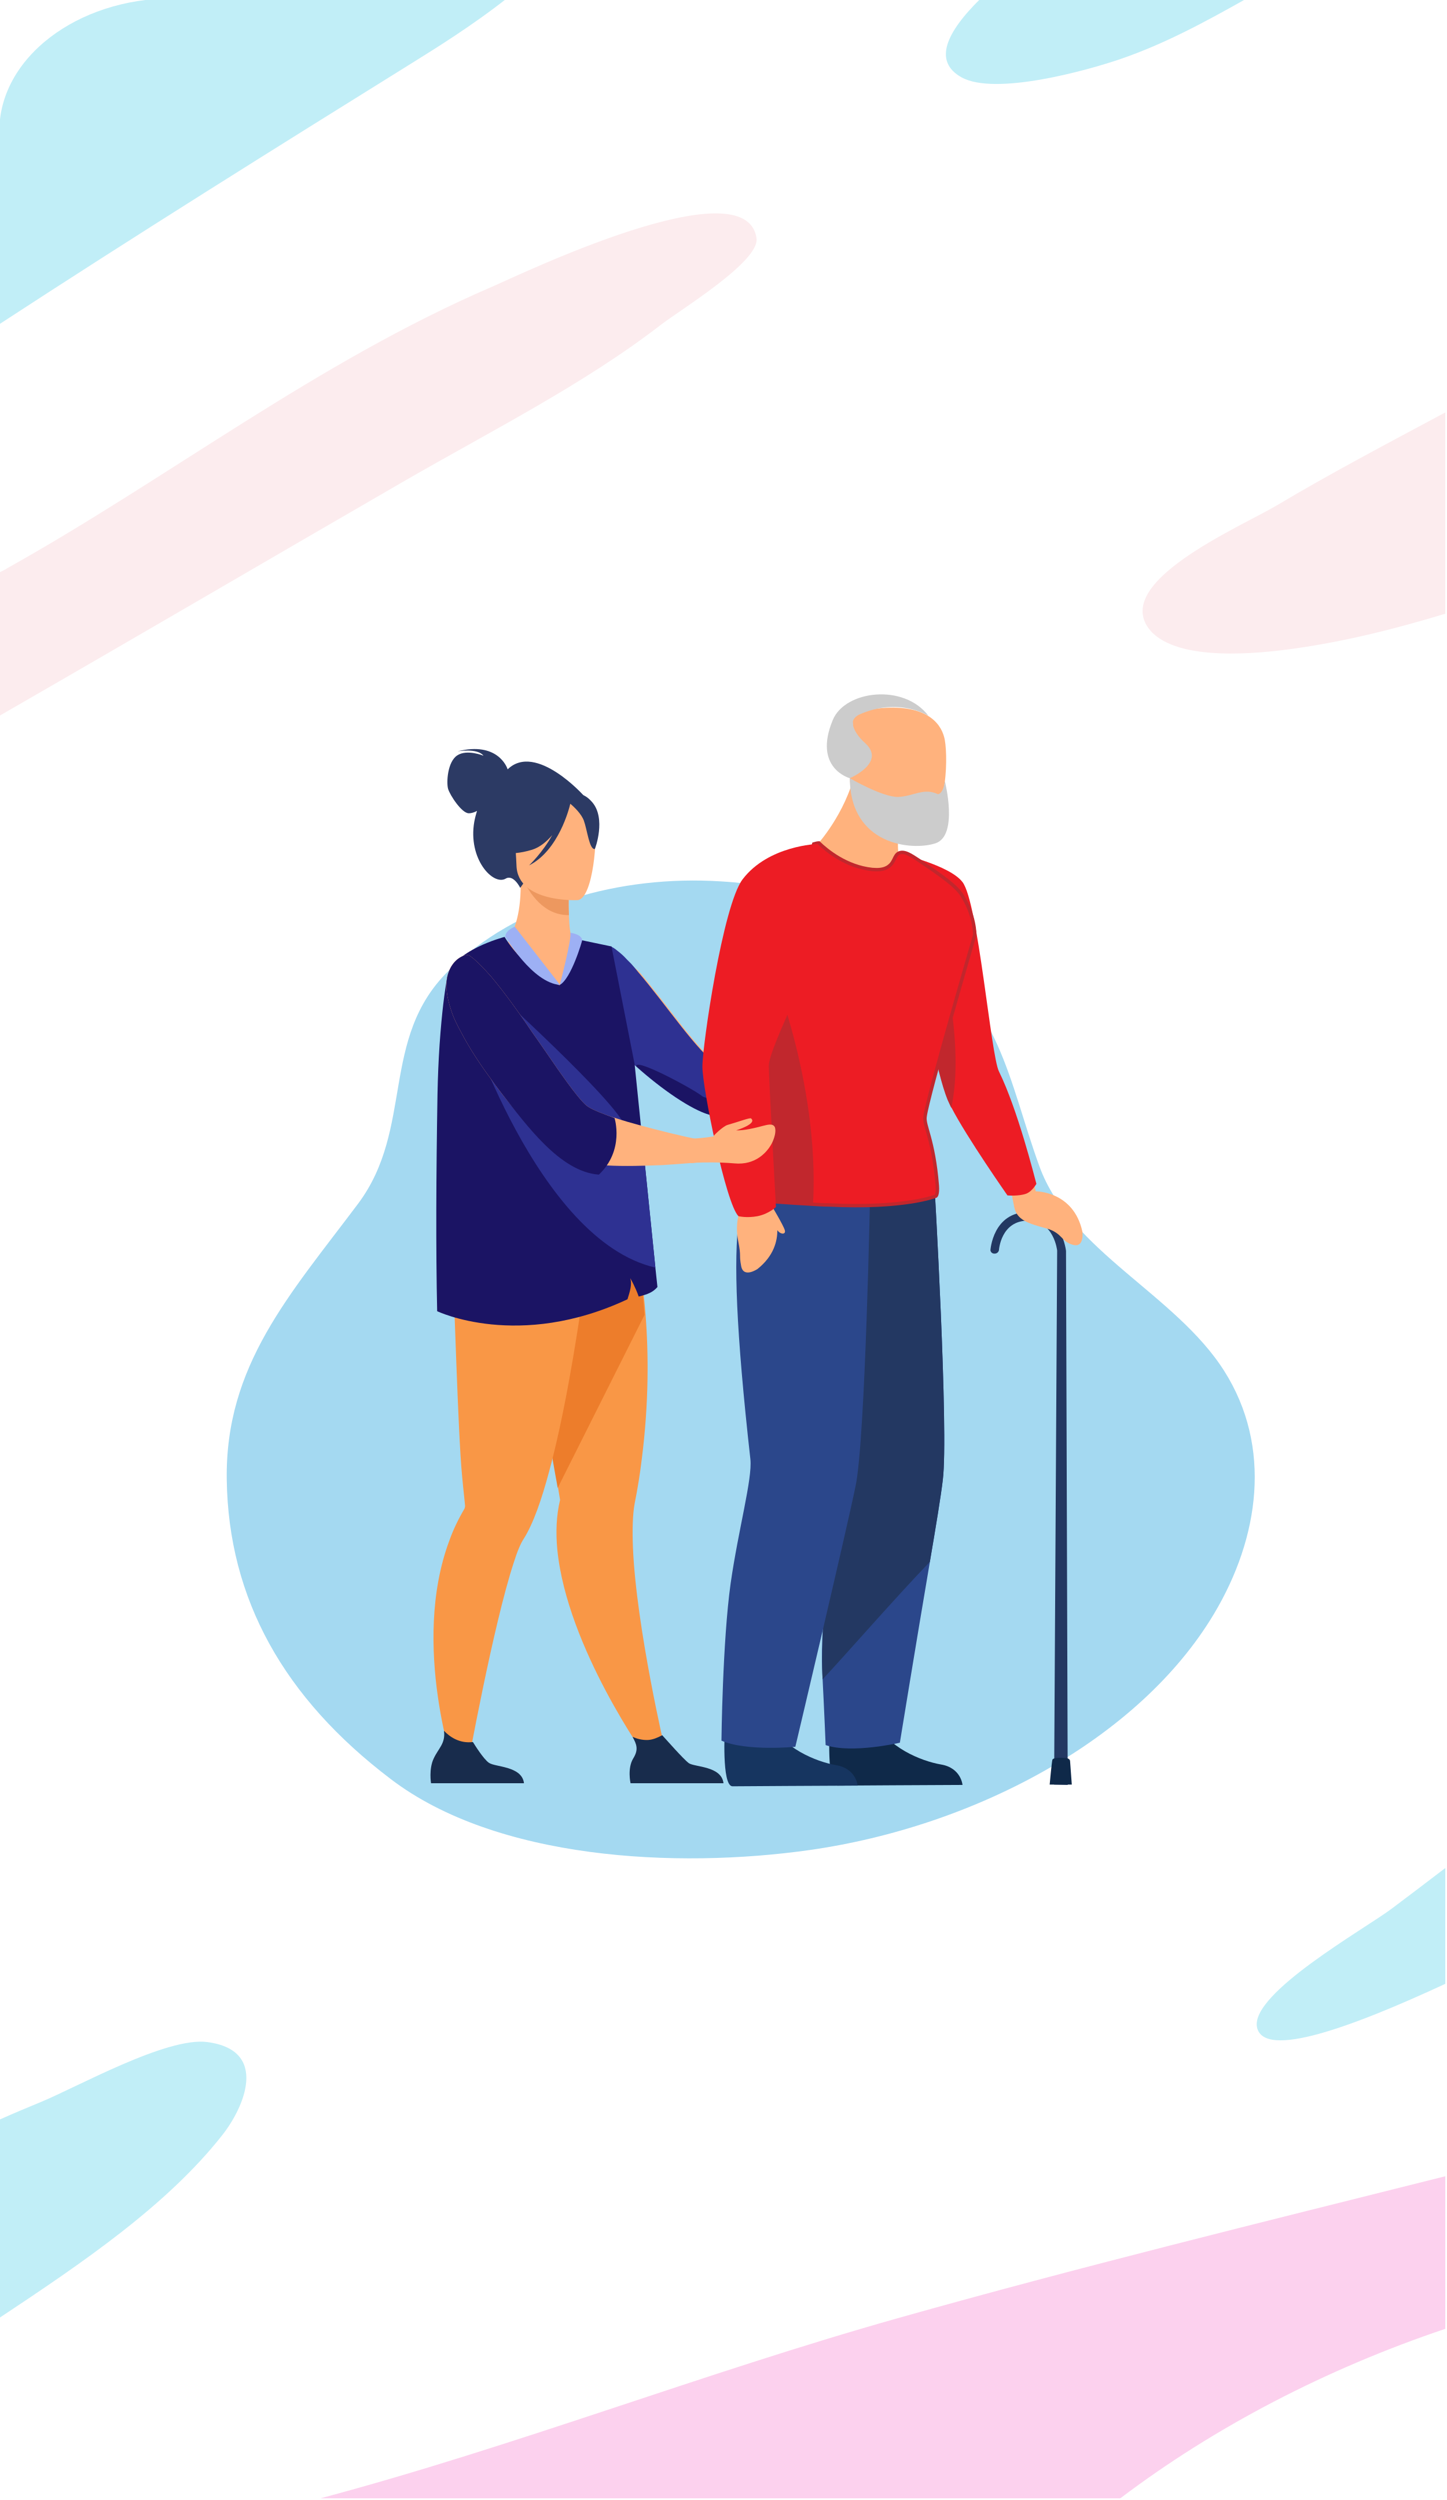 <?xml version="1.0" encoding="utf-8"?>
<!-- Generator: Adobe Illustrator 23.1.0, SVG Export Plug-In . SVG Version: 6.00 Build 0)  -->
<svg version="1.1" xmlns="http://www.w3.org/2000/svg" xmlns:xlink="http://www.w3.org/1999/xlink" x="0px" y="0px" width="425px"
	 height="734px" viewBox="0 0 425 734" style="enable-background:new 0 0 425 734;" xml:space="preserve">
<style type="text/css">
	.st0{fill:#FCECEE;}
	.st1{fill:#C1EEF7;}
	.st2{fill:#FCD1EE;}
	.st3{fill:#A4D9F1;}
	.st4{fill:#FFB27D;}
	.st5{fill:#2E3192;}
	.st6{fill:#1B1464;}
	.st7{fill:#F99746;}
	.st8{fill:#ED7D2B;}
	.st9{fill:#2C3A64;}
	.st10{fill:#ED985F;}
	.st11{fill:#182C4C;}
	.st12{fill:#9DB0F4;}
	.st13{fill:#ABDDDA;}
	.st14{fill:#233862;}
	.st15{fill:#0F2949;}
	.st16{fill:#ED1C24;}
	.st17{fill:#C1272D;}
	.st18{fill:#163560;}
	.st19{fill:#2B478B;}
	.st20{fill:#ED1C24;stroke:#C1272D;stroke-miterlimit:10;}
	.st21{fill:#CCCCCC;}
</style>
<g id="Layer_3">
	<path class="st0" d="M380.4,190.4c14.9-2.1,29.6-5.8,44.1-10.2v-59.1c-17,9.1-33.9,18-49.5,27.3c-11.2,6.6-49.3,22.8-37,36.9
		C346.2,194.3,369.2,192,380.4,190.4z"/>
	<path class="st1" d="M424.5,582.5v-34c-5.2,4-10.4,7.9-15.7,11.9c-7.8,5.9-41.7,24.9-39.6,34.9
		C371.3,604.7,397.1,595.2,424.5,582.5z"/>
	<path class="st1" d="M-0.2,95.2c40-26.1,80.7-51.5,121.7-77c6.1-3.8,17.1-10.6,27.4-18.7H50.6C22.6-0.4-0.2,17-0.2,38.5V95.2z"/>
	<path class="st0" d="M194.2,95.3c5.7-4.4,28.9-18.5,28-25.3C219.2,48.4,152,81,144.5,84.2c-51.5,22.2-94.7,56-142.3,82.6
		c-0.6,0.4-1.4,0.8-2.4,1.3v42.1c39.8-22.9,79.4-46.1,119.2-69.1C144.5,126.4,171.7,112.7,194.2,95.3z"/>
	<path class="st2" d="M424.5,683.8V639c-53.8,13.5-107.7,26.7-160.9,41.7c-57.4,16.2-111.9,37.5-169.6,52.9H329
		C356.6,712.7,389.4,695.6,424.5,683.8z"/>
	<path class="st1" d="M366.1-0.4H288c-10.1,9.9-14,18.4-5.6,23.1c9.9,5.5,36.8-2,46.5-5.3C342.1,12.9,354.2,6.3,366.1-0.4z"/>
	<path class="st1" d="M60.9,599.6C49,598,22.7,612.8,12,617.2c-4.1,1.7-8.2,3.4-12.2,5.2v58.2c24.6-16.3,49.3-33.1,65.5-53.7
		C71.7,618.8,79.1,602,60.9,599.6z"/>
	<path class="st3" d="M211.8,258.8c-29.8-1.9-60.3,6.7-80.1,26.3c-20.2,19.9-10,46.2-26.5,68.3c-20.1,26.8-39.1,47.5-38.6,81.1
		c0.5,35,16.8,64.1,48.2,87.9c31,23.6,83.6,26.4,123.1,20.8c48.3-6.9,96.7-32.5,118.7-69.4c13.3-22.3,17.1-48.9,3-71.2
		c-14.3-22.6-45.2-35.1-54.3-60.1c-9.2-25.3-11.2-47.9-37.6-65.8C251.7,266.1,231.9,260,211.8,258.8z"/>
</g>
<g id="Layer_2">
	<g>
		<path class="st4" d="M250.1,326.1c-1.5,2.4-8.8-2.3-9.7-2.9c-0.1-0.1-0.1-0.1-0.1-0.1l0.3-5.1c0,0,7.1-2.3,8.6-1.5
			C250.7,317.4,251.8,323.5,250.1,326.1z"/>
		<path class="st4" d="M240.6,318l0.7,5c0,0-0.3,0.1-0.9,0.2c-1.8,0.4-6.1,1.4-11,2.2c-4.7,0.9-10,1.6-14.2,1.8
			c-2.5,0.1-4.6,0-6-0.4c-6.1-1.7-17.3-8.9-25.6-17c-0.2-0.2-0.4-0.4-0.6-0.6c-2.8-2.8-5.2-5.6-7-8.4c-1-1.5-1.7-3-2.2-4.4
			c-0.8-2.4-1.2-4.7-1.2-6.7c0-2.6,0.5-4.9,1.2-6.7c0.1-0.3,0.2-0.6,0.4-0.8c1.3-2.8,2.8-4.3,2.8-4.3c0.7-0.5,10,6.6,10.7,7.4
			c7.9,9.2,17.6,23.7,23.3,27.2c1.3,0.8,4.7,1.7,8.8,2.4l0,0c0.1,0,0.2,0,0.2,0c0,0,0,0,0,0c3.4,0.6,7.2,1.2,10.6,1.7
			C236.2,317.6,240.6,318,240.6,318z"/>
		<path class="st5" d="M220.1,315.2c-0.1,0.6-0.4,3.4-1.4,6.4c-0.8,2.4-2,5-3.8,6.7c-1.8-0.3-5.1-0.6-6.6-1
			c-5.3-1.5-13.9-7.4-21.5-14.2c-1.2-1-2.3-2.1-3.4-3.2c-0.2-0.2-0.4-0.4-0.6-0.6c-2.8-2.8-5.2-5.6-7-8.4l3.7-22.9l0-0.1
			c0,0,0.2,0.1,0.3,0.2c0,0,0,0,0,0c0.4,0.2,1,0.6,1.7,1.2c0,0,0,0,0,0c0.8,0.6,1.7,1.4,2.6,2.4c0,0,0.1,0.1,0.1,0.1
			c0.3,0.3,0.6,0.6,1,1c0.1,0.1,0.2,0.2,0.2,0.2c0.7,0.8,1.4,1.6,2.1,2.5c7.9,9.2,17.6,23.7,23.3,27.2c1.3,0.8,4.7,1.7,8.8,2.4l0,0
			C220,315.2,220.1,315.2,220.1,315.2z"/>
		<path class="st6" d="M218.8,321.6c-0.8,2.4-2,5-3.8,6.7c-1.8-0.3-5.1-0.6-6.6-1c-5.3-1.5-13.9-7.4-21.5-14.2
			c-0.6-2.7,17,6.8,19.4,8.8C208.2,323.2,215.2,322.2,218.8,321.6z"/>
		<path class="st7" d="M195.5,514.5l-5.4,2c0,0-23.5-32.6-26.4-61.4c-0.5-5.1-0.3-10.1,0.8-14.7c0,0-0.2-1.3-0.6-3.6
			c-0.2-1.1-0.4-2.4-0.7-3.9c-0.8-4.4-1.8-10.4-3-17.2c-2.8-15.7-6.4-35.8-9.1-50.6l1.5-0.5l15.8-5.1l3.3-10.4l11.8-3.1
			c0,0,2.6,5.1,5,29.4c0.4,3.2,0.8,6.7,1.1,10.5c0.9,11.6,1,26-1.1,42.5c-0.5,4.2-1.2,8.6-2.1,13.1c-0.6,3.3-0.7,7.8-0.5,12.9
			C186.9,478.1,195.5,514.5,195.5,514.5z"/>
		<path class="st8" d="M189.3,386.1l-25.5,50.8c-0.2-1.1-0.4-2.4-0.7-3.9c-0.8-4.4-1.8-10.4-3-17.2c-2.8-15.7-6.4-35.8-9.1-50.6
			l1.5-0.5l15.8-5.1l3.3-10.4l11.8-3.1c0,0,2.6,5.1,5,29.4C188.7,378.8,189,382.3,189.3,386.1z"/>
		<path class="st7" d="M178.1,352.7l-0.6-5.1c-9.9,2.6-36.4-7.4-36.4-7.4s-9.6,8.4-8.3,28.7c0.6,9.9,1.7,51.8,2.9,64.2
			c0.4,4.5,0.8,7.7,0.9,9c0,0,0,0,0,0c0,0.4-0.1,0.8-0.3,1.1c-1.7,2.9-3.2,6-4.3,9.1c-11.5,30.7,1.8,68.5,1.8,68.5l3.4-1.4
			c0,0,7.6-42.1,13.7-60.6c1-3.2,2-5.6,3-7.1c2.7-4.3,5.2-11.4,7.4-19.7c4.3-15.8,7.7-36.5,10-52.4
			C171.6,379.6,178.1,352.7,178.1,352.7z"/>
		<path class="st4" d="M167.9,295.2c-16.1,5.6-19.5-19.9-18.5-20c1.7-1.6,3.8-7.7,3.5-16.8l0.8,0.1l13.4,2.2c0,0-0.2,4.2,0,8.1
			c0.1,3.1,0.4,6,1,6.7c1,0.1,1.7,0.2,1.7,0.2s0,0,0,0C170,275.9,172.2,293.7,167.9,295.2z"/>
		<path class="st9" d="M149.1,225.9c-0.2-0.7-3-8.2-14.7-5.3c0,0,5.9-1,7.6,1.3c0,0-4.8-2-7.7-0.1c-2.9,1.9-3.2,8-2.7,9.8
			c0.5,1.8,4,7.2,6.1,7.2c0.8,0,1.7-0.3,2.4-0.7c-0.3,1-0.6,2.1-0.8,3.2c-1.9,10.9,5.5,18.8,9.2,16.7c2.3-1.4,4.3,2.7,4.3,2.7
			l18.8-26.9C171.8,233.9,157.4,217.8,149.1,225.9z"/>
		<path class="st10" d="M167.1,260.6c0,0-0.2,4.2,0,8.1c-7.5,0.1-11.6-6.6-13.4-10.3L167.1,260.6z"/>
		<path class="st4" d="M169.7,264.3c0,0-17.6,0.9-18-10.1c-0.4-11-2.9-18.3,8.3-19.3c11.2-1,13.6,3.1,14.6,6.7
			C175.6,245.2,174.3,263.7,169.7,264.3z"/>
		<path class="st9" d="M173.9,235.5c-2.8-3.2-4.9-2.4-6-1.4c-9.8-5-15.8,3.1-15.8,3.1c-0.9,7.9-6.4,12.6-6.4,12.6s3.3,1.9,10.6-0.3
			c2.2-0.7,4.2-2.3,5.9-4.3c-2.8,5.1-6.8,8.9-6.8,8.9c8.7-4.4,11.8-16.8,12.1-18.1c1.1,0.9,3.3,3,4,5c1,2.8,1.6,8.5,3.2,8.3
			C174.8,249.2,178.1,240.3,173.9,235.5z"/>
		<path class="st11" d="M153.9,523.6h-27.3c0,0-0.7-4.2,0.8-7.3c1.4-3,3.5-4.4,3-8.1c1.7,1.8,4.6,3.8,8.5,3.3c0.5,0.8,3.1,5,4.7,6.1
			C145.4,518.9,153.3,518.5,153.9,523.6z"/>
		<path class="st11" d="M212.5,523.6h-27.3c0,0-1-4.4,0.8-7.3c1.6-2.6,1-4.1-0.2-6.3c1.2,0.5,2.8,1,4.6,0.9c1.4-0.1,2.8-0.7,4.1-1.4
			c1.2,1.3,6.2,7,7.8,8.2C204,518.9,211.9,518.5,212.5,523.6z"/>
		<path class="st6" d="M128.4,385c0,0,23.9,11.5,55.9-3.5c0.7-2.3,1.4-4.3,0.8-6.2c0.1,0.1,1.5,2.6,2.5,5.4c2.7-0.7,4.1-1.2,5.5-2.8
			l-0.6-5.6l-3.7-36.3l-2.4-23.5l-6.8-34.6l-11-2.3c0,0-0.7,9.9-4.3,13.7c0,0-10.1-4.3-16.1-14.2c0,0-15.5,4-16.9,12
			c-0.7,4.2-1.5,9.7-2.2,19.8c-0.3,4.5-0.5,9.3-0.6,14.3C128.1,345.1,128,366.5,128.4,385z"/>
		<path class="st12" d="M151.2,272.1c0,0-2.7,1-2.8,2.9c0,0,7.9,13.6,16.1,14.2L151.2,272.1z"/>
		<path class="st12" d="M164.4,289.2c0,0,3.6-13.6,3.1-15.3c0,0,3.2,0.3,3.5,2.1C171.1,276,167.8,287.4,164.4,289.2z"/>
		<path class="st5" d="M143.8,289.5c0.4,0.6,37.1,33.6,39.9,41.4c2.8,7.8-9.6,6.5-10.1,5.5C173.2,335.4,143.8,289.5,143.8,289.5z"/>
		<path class="st5" d="M136.7,297.6c0,0,21,66.6,55.8,74.6l-3.7-36.3l-18.4-4.6L136.7,297.6z"/>
		<path class="st13" d="M220.1,315.1C220.1,315.2,220.1,315.2,220.1,315.1C220.1,315.2,220.1,315.1,220.1,315.1
			C220.1,315.1,220.1,315.1,220.1,315.1z"/>
		<g>
			<g>
				<path class="st14" d="M313.6,524.1l-0.5-156.8c0,0-1.2-11.3-11-11.4c-10.5-0.1-11.2,11.2-11.2,11.2s0.1,1,1.2,1
					c1.1,0,1.3-1,1.3-1s0.5-8.7,8.6-8.7c7.6,0,8.5,8.8,8.5,8.8L309.6,524L313.6,524.1z"/>
				<path class="st15" d="M308.3,524l6.5,0l-0.5-6.8c0,0,0.1-0.9-1.3-1c-1.2-0.1-3.6-0.2-3.9,0.5C308.9,517.4,308.3,524,308.3,524z"
					/>
			</g>
			<path class="st4" d="M303.7,347.6l0.5,2.2c0,0,11.1-0.1,13.7,11.8c0,0,0.7,4.9-2.8,3.9c-3.6-1-3-3.6-8.1-4.9
				c-5.1-1.4-8.3-2.4-9.1-6.1l-0.8-4.1L303.7,347.6z"/>
			<path class="st16" d="M263.9,250.6c0,0,3,11.5,5.6,22.1c1,4.2,2,8.3,2.7,11.4c0.7,3.2,1.1,5.3,1,5.6c-2.2,3.6,2,25.3,5.2,33.2
				c0.3,0.7,0.7,1.5,1.1,2.4c4.5,8.7,16.4,25.7,16.4,25.7s3.3,0.3,5.5-0.5c1.8-0.7,3-2.9,3-2.9c-0.6-2.2-5.5-21.8-11-33
				c-2.4-4.8-6.1-49.6-10.7-55.6C278.9,254,263.9,250.6,263.9,250.6z"/>
			<path class="st17" d="M273.1,289.7c-2.2,3.6,2,25.3,5.2,33.2c0.3,0.7,0.7,1.5,1.1,2.4c4.1-18.8-3.1-45.4-3.1-45.4
				c-1.8,0.7-3.1,2.2-4.2,4.2C272.9,287.3,273.3,289.5,273.1,289.7z"/>
			<path class="st15" d="M243.7,507.1c0,0-1,17,2.2,17.2c0.4,0,16.3-0.1,16.3-0.1l20.5-0.1c0,0-0.4-5-6.3-6
				c-5.9-1-15.9-5.1-19.5-12.9C253,497,243.7,507.1,243.7,507.1z"/>
			<path class="st18" d="M212.9,507.3c0,0-1,17,2.2,17.2c0.4,0,16.3-0.1,16.3-0.1l20.5-0.1c0,0-0.4-5-6.3-6
				c-5.9-1-15.9-5.1-19.5-12.9C222.2,497.2,212.9,507.3,212.9,507.3z"/>
			<path class="st19" d="M242.5,466.1c-0.5,7.2-1.4,16.4-1,24.8c0.6,11.6,1,21.5,1,21.5c7.7,2.6,21.8-0.7,21.8-0.7s4.8-29.5,8.8-53
				c1.8-10.5,3.3-19.7,3.8-24c1.8-13.9-2.5-87.8-2.5-87.8s-20.9-13.2-29.4-6.3c-8.5,6.9-13.8,13.7,0.5,88.8
				C246.5,435.1,243.5,450,242.5,466.1z"/>
			<path class="st14" d="M242.5,466.1c-0.5,7.2-1.3,18.7-0.9,27c7.2-7.7,21.3-23.9,31.5-34.5c1.8-10.5,3.3-19.7,3.8-24
				c1.8-13.9-2.5-87.8-2.5-87.8s-20.9-13.2-29.4-6.3c-8.5,6.9-13.8,13.7,0.5,88.8C246.5,435.1,243.5,450,242.5,466.1z"/>
			<path class="st19" d="M255.6,348.5c0,0-1.4,74-4.3,87.8c-2.8,13.7-17.7,76.6-17.7,76.6s-14.3,1.4-21.7-1.8c0,0,0.3-29.1,2.7-46.2
				c2.3-16,6.4-30.6,5.8-36.4c-8.5-76-2.7-82.3,6.3-88.6C235.8,333.7,255.6,348.5,255.6,348.5z"/>
			<path class="st4" d="M227,355.1c0,0,5,9.9-4.5,17.5c0,0-4.1,2.8-4.8-0.8c-0.7-3.7,0.1-2.4-0.9-7.5c-1-5.1,0.2-10.4,3.2-12.8
				L227,355.1z"/>
			<path class="st4" d="M268.4,233.8c0,0-5.7,8.7-4.5,16.8l-8.3,20.4l-15.4-23.2c0,0,8-8.8,10.9-20.8L268.4,233.8z"/>
			<path class="st4" d="M270.9,241.2c0,0-20.8,1-21.2-11.4c-0.5-12.5-6.1-20.7,9.4-21.9c12.8-1,17.1,4.3,18.2,8.5
				C278.5,220.4,278.6,240.5,270.9,241.2z"/>
			<path class="st20" d="M220.7,352.3c4.5,0.4,10.6,0.9,18.1,1.3c1.5,0.1,3,0.2,4.6,0.2c22.5,1.1,31.5-2.6,31.5-2.6s0.6-0.5,0.4-3.1
				c-1.1-13.6-4-17.6-3.6-20.2c0.7-5.8,14.6-53.4,14.6-53.4s0.1-5.7-3.8-11.7c-1.8-2.7-5.4-5.3-12.8-10.3c-2-1.3-4.1-2.8-5.7-2
				c-1.4,0.7-1.2,2.6-3,3.9c-1.5,1.1-3.4,1-4.8,0.9c-7.6-0.8-13.3-5.5-15.7-7.8c-0.4,0-1.5,0.3-1.5,0.3c-0.6,1.6,0.3,3.2-0.1,4.9
				c-1.3,5.9-2.1,12.1-5.7,16.8c-3.5,4.6-6.6,9.1-9.2,13.6c-2.1,3.7-4,7.3-5.6,10.8C203.9,326.6,215.4,351.8,220.7,352.3z"/>
			<path class="st17" d="M220.7,352.3c4.5,0.4,10.6,0.9,18.1,1.3c2-36.7-13.2-71.8-13.2-71.8c-0.6,0.4-1.1,0.8-1.6,1.3
				c-2.6,2.5-4.4,6.3-5.6,10.8C214.1,310.6,218,337.6,220.7,352.3z"/>
			<path class="st21" d="M277.5,229.3c0,0,4.1,16-2.7,18.3c-6.9,2.3-25.1,0.6-25.2-19.1c0,0,9.6,5.6,14.2,5.5
				c4.6-0.2,7.5-2.8,11.7-0.8C275.5,233.2,277.1,233.1,277.5,229.3z"/>
			<path class="st21" d="M250.5,211.8c0.3-1.3,1.9-2,1.9-2c11.7-5.2,20.3,0.4,20.3,0.4c-7.2-9.6-24.5-7.5-28.1,1.2
				c-5.9,14.2,5,17.1,5,17.1s10.8-4.6,4.5-10.3c-2.1-1.9-3.1-3.6-3.5-5l0,0l0,0C250.6,212.7,250.5,212.2,250.5,211.8z"/>
			<path class="st4" d="M226.8,354.3c0,0,3.3,5.5,3.7,6.9c0.4,1.3-1.2,1.4-2.2,0C227.4,359.8,226.8,354.3,226.8,354.3z"/>
			<path class="st16" d="M240.2,247.8c0,0-14.5,0.4-22.1,10.4c-5.8,7.7-11.8,48.8-11.8,55c0,6.2,6.9,40.3,10.6,43.9
				c0,0,2.4,0.6,5.6,0c3.4-0.7,5.4-2.7,5.4-2.7s-2.1-38-2.1-41.5c0-5.2,15.9-36.8,15.9-36.8S249.9,261,240.2,247.8z"/>
		</g>
		<g>
			<path class="st4" d="M208.8,335.5l0.1,5.4c0,0-1.8,0.2-4.7,0.5c-0.9,0.1-1.4,0.1-1.4,0.1c-2.3,0.2-5.1,0.4-8.2,0.6l0,0
				c-5.3,0.2-11.2,0.4-16.3,0.1c-0.5,0-0.9-0.1-1.4-0.1c-3-0.2-5.7-0.6-7.7-1.2c-0.2-0.1-0.4-0.1-0.7-0.2
				c-5.6-2-13.9-10.3-21.2-19.7c-1-1.3-2-2.6-2.9-3.9c-3.5-4.7-6.6-9.5-8.8-13.7c-1.4-2.5-2.5-4.8-3.1-6.8c-0.2-0.7-0.5-1.4-0.6-2
				c-3.2-11.5,4.5-15,6-14c1.8,1.2,4,3.5,6.4,6.2c3.7,4.4,8,10.3,12,16.3c2.3,3.2,4.5,6.5,6.6,9.5c1.2,1.8,2.5,3.5,3.6,5.1
				c2.2,3,4,5.3,5.5,6.7c0.9,0.9,3.2,1.9,6.1,3c0.8,0.3,1.6,0.6,2.4,0.8c4.8,1.6,10.7,3.1,15.9,4.4c2.6,0.6,5,1.2,7,1.6
				C206.7,335.1,208.8,335.5,208.8,335.5z"/>
			<path class="st6" d="M180.5,328.3c0,0,3,9.4-4.6,16.6c-11.4-0.8-21.3-14.6-28.6-23.9c-1-1.3-2-2.6-2.9-3.9
				c-3.5-4.7-6.6-9.5-8.8-13.7c-1.4-2.5-2.5-4.8-3.1-6.8c-0.2-0.7-0.5-1.4-0.6-2c-3.2-11.5,4.5-15,6-14c1.8,1.2,4,3.5,6.4,6.2
				c3.7,4.4,8,10.3,12,16.3c2.3,3.2,4.5,6.5,6.6,9.5c1.2,1.8,2.5,3.5,3.6,5.1c2.2,3,4,5.3,5.5,6.7c0.9,0.9,3.2,1.9,6.1,3
				C178.9,327.7,179.7,328,180.5,328.3z"/>
			<path class="st4" d="M224,330.6c-2.2,0.6-5.6,1.4-7.8,1.3c0,0,6.3-1.9,4.4-3.5c-0.3-0.3-3.4,0.9-6.9,1.9
				c-1.4,0.4-4.4,3.4-4.2,3.4c-2.6,0.4-5.1,0.6-5.9,0.6c-0.2,0-0.3,0-0.3,0l-0.4,7.2c0,0,0.5,0,1.4-0.1c2.2-0.1,6.8-0.2,11.4,0.2
				c6.3,0.6,9.7-3.4,11-5.9c0.8-1.6,1.3-3.5,0.9-4.7C227,329.7,225.3,330.3,224,330.6z"/>
		</g>
	</g>
</g>
</svg>
